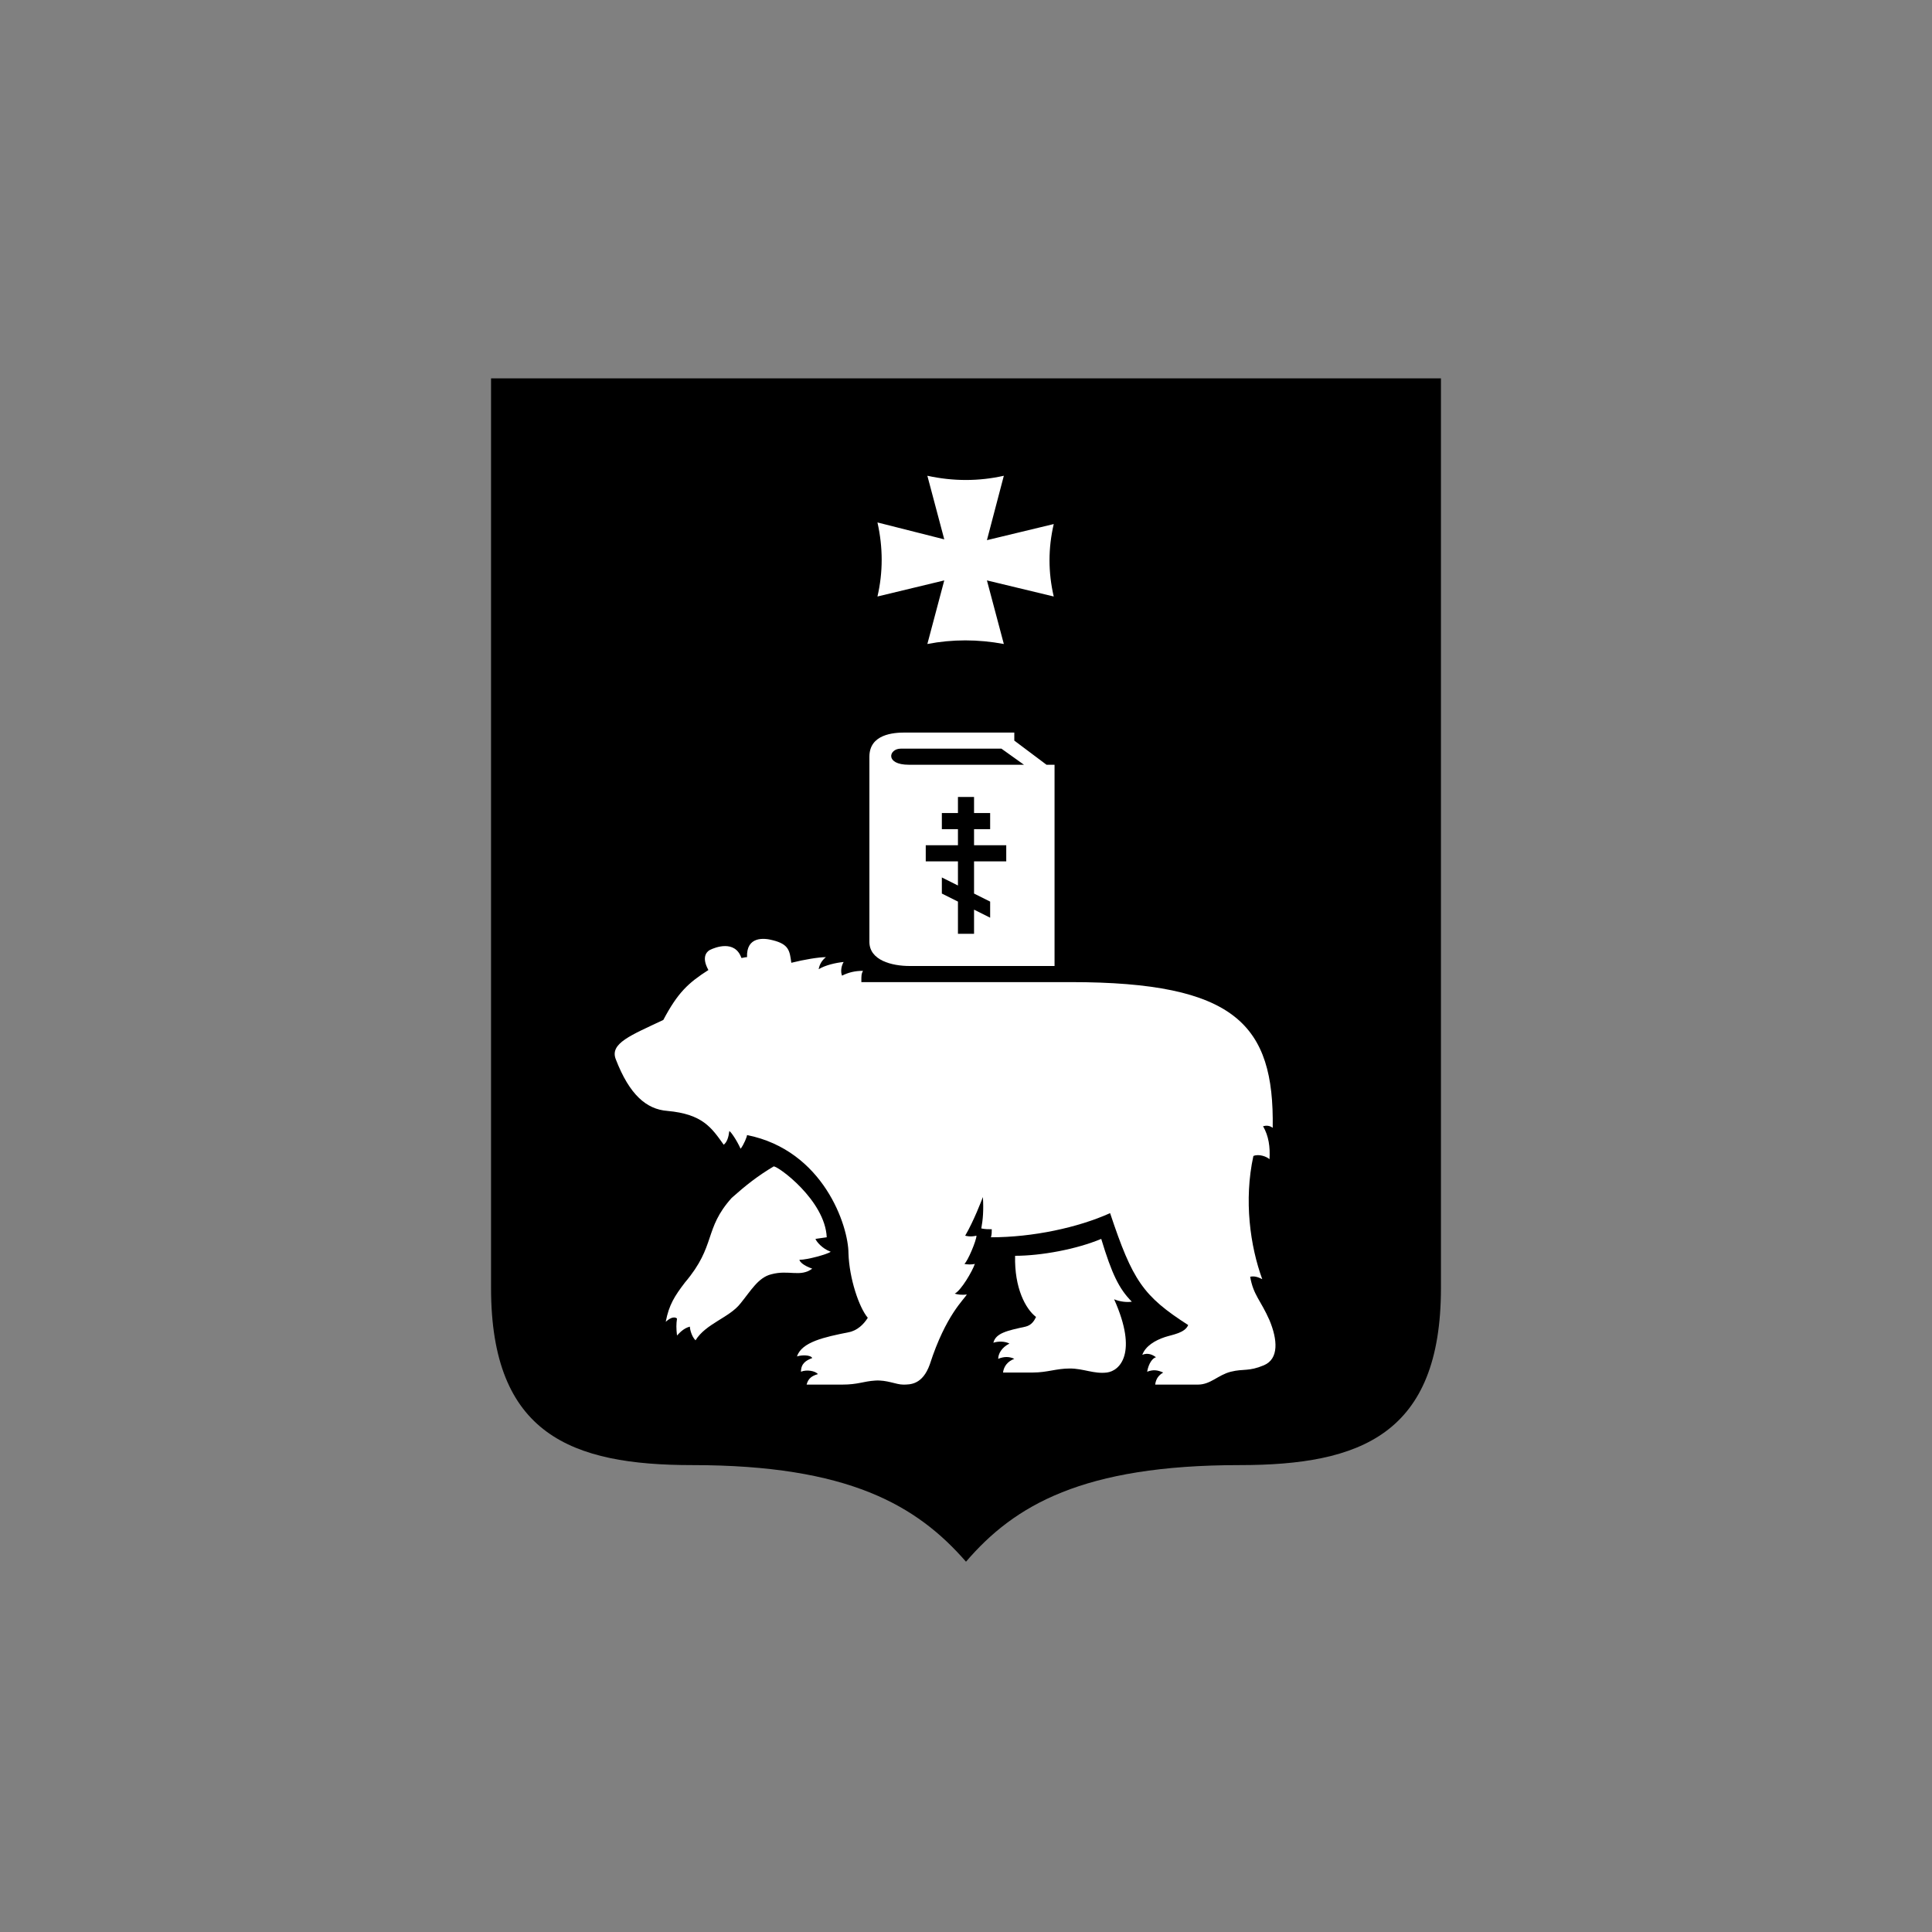 <?xml version="1.0" encoding="utf-8"?>
<!-- Generator: Adobe Illustrator 21.0.0, SVG Export Plug-In . SVG Version: 6.00 Build 0)  -->
<svg version="1.1" id="Слой_1" xmlns="http://www.w3.org/2000/svg" xmlns:xlink="http://www.w3.org/1999/xlink" x="0px" y="0px"
	 viewBox="0 0 240 240" style="enable-background:new 0 0 240 240;" xml:space="preserve">
<rect x="0" y="0" width="240" height="240" fill="#808080" stroke="none"/>
<style type="text/css">
	.st0{fill:#FFFFFF;}
</style>
<g>
	<path d="M154,182c-19.5,0-28,5-34,12c-6.1-7-14.6-12-34-12c-15,0-25-3.8-25-22c0-9.5,0-113,0-113h118c0,0,0,51.2,0,113
		C179,178.2,169,182,154,182z"/>
	<path class="st0" d="M126.5,149.7"/>
	<path class="st0" d="M117.3,72.1l-8.3,2c0.7-3,0.7-6.1,0-9.2l8.3,2.1l-2.1-7.9c3.2,0.7,6.4,0.7,9.5,0l-2.1,8l8.3-2
		c-0.7,3-0.7,6,0,9l-8.3-2l2.1,7.9l0,0c-3.2-0.6-6.4-0.6-9.5,0L117.3,72.1z"/>
	<g>
		<path class="st0" d="M136.8,153.9c-3.1,1.3-7.5,2.1-10.7,2.1c-0.1,4,1.3,6.6,2.6,7.6c-0.2,0.4-0.5,1-1.3,1.2c-2.3,0.5-3.7,0.8-4,2
			c0.6-0.2,1.4-0.2,2,0.1c-1,0.5-1.4,1.3-1.4,1.9c0.7-0.3,1.4-0.3,2,0c-0.8,0.3-1.3,0.9-1.4,1.7c1.8,0,1.9,0,3.7,0
			c1.8,0,2.9-0.5,4.6-0.5s3,0.7,4.6,0.5s3.9-2.4,0.9-9.1c0.7,0.3,1.6,0.4,2.2,0.3C139,160.1,138.1,158.2,136.8,153.9z"/>
		<path class="st0" d="M99.3,156.5c1,0,3.5-0.7,3.9-1c-1.1-0.4-1.8-1.3-1.9-1.6c0.6-0.1,0.8-0.1,1.4-0.2c-0.2-4.6-6.1-8.9-6.6-8.8
			c-2,1.2-3.4,2.3-5.2,3.9c-3.5,3.9-1.9,5.9-5.8,10.5c-1.3,1.7-2,2.8-2.4,4.9c1-0.9,1.4-0.4,1.4-0.4c-0.1,0.7-0.1,1.2,0,2.1
			c0.3-0.3,0.8-0.9,1.6-1.1c0,0.3,0.2,1.2,0.7,1.7c1.3-2.1,4.2-2.8,5.6-4.6c1.3-1.6,2.2-3.2,3.8-3.6c2.2-0.6,3.6,0.4,5.1-0.7
			C99.8,157.2,99.4,156.8,99.3,156.5z"/>
		<path class="st0" d="M104.6,121.2c-0.2-0.5-0.1-1.2,0.2-1.7c-1,0.1-2.3,0.4-3.1,0.9c0.1-0.6,0.4-1.1,0.9-1.5
			c-0.9,0-2.7,0.3-4.3,0.7c-0.2-1.5-0.3-2.3-2.3-2.8c-1.1-0.3-3.3-0.5-3.2,2.1c-0.3,0-0.5,0.1-0.7,0.1c-0.8-2.3-3.3-1.3-3.9-1
			c-0.2,0.1-1.2,0.7-0.2,2.5c-2.5,1.6-3.8,2.8-5.6,6.2c-4,1.9-6.7,2.9-5.9,4.9c1.7,4.4,3.8,6.2,6.4,6.4c4.4,0.4,5.5,2.1,7,4.2
			c0.4-0.3,0.6-0.9,0.7-1.7c0.2,0.1,0.9,1.1,1.4,2.2c0.4-0.5,0.8-1.5,0.8-1.7c9.5,1.9,12.6,11.3,12.6,14.7c0.1,3.1,1.3,6.7,2.4,8
			c-0.5,0.8-1.3,1.6-2.4,1.8c-3,0.6-5.8,1.2-6.4,3c0.6-0.2,1.7-0.2,1.9,0.2c-0.8,0.3-1.4,0.7-1.4,1.7c0.7-0.3,1.8-0.1,2.1,0.3
			c-0.7,0.2-1.2,0.5-1.4,1.3c1.6,0,2.4,0,4.4,0s2.6-0.4,4.1-0.5s2.6,0.5,3.5,0.5s2.4,0,3.3-2.5c2-6.2,4.3-8.1,4.6-8.7
			c-0.6,0.1-1.2,0-1.5-0.1c0.8-0.4,2.2-2.8,2.5-3.7c-0.3,0.1-1,0.1-1.3,0c0.4-0.3,1.5-2.9,1.5-3.5c-0.8,0.2-1.4,0-1.4,0
			c1.1-1.9,2-4.3,2.2-4.8c0.1,1.7,0,2.8-0.2,3.9c0.5,0.1,0.8,0.1,1.3,0.1c0,0.4,0,0.6-0.1,1c5.2,0,10.8-1.2,14.8-3
			c2.8,8.4,4.1,10.3,9.7,13.9c-0.4,1-2,1.2-2.9,1.5c-1.2,0.4-2.4,1.1-2.8,2.2c0.7-0.3,1.3,0,1.7,0.3c-0.4,0.1-0.9,0.7-1.1,1.8
			c0.8-0.3,1.3-0.2,2,0.1c-0.5,0.3-0.9,0.7-1,1.5c1.7,0,3.7,0,5.3,0s2.5-1.2,4.1-1.6s2.2,0,4.1-0.8s1.7-3.2,0.7-5.6
			c-1.1-2.5-2-3.1-2.4-5.4c0.5-0.1,0.9,0,1.5,0.3c-1.5-4.1-2.3-9.8-1.1-15.3c0.7-0.3,1.7,0.1,2,0.4c0.1-1.5-0.1-2.9-0.8-4.1
			c0.4-0.1,0.8-0.1,1.2,0.2c0.2-12.8-4.6-18.1-25.1-18.1c-6,0-14,0-26,0c0-0.9,0-1,0.2-1.4C106.2,120.6,105.4,120.8,104.6,121.2z"/>
	</g>
	<path class="st0" d="M130,95l-4-3v-1h-13.6c-1.4,0-4.4,0.2-4.4,3c0,0.4,0,23,0,23c0,2.3,2.8,3,5,3h18V95H130z M112.9,95
		c-3,0-2.5-2-1-2h12.5l2.8,2H112.9z M125,107h-4v4l2,1v2l-2-1v3h-2v-4l-2-1v-2l2,1v-3h-4v-2h4v-2h-2v-2h2v-2h2v2h2v2h-2v2h4V107z"/>
</g>
</svg>
